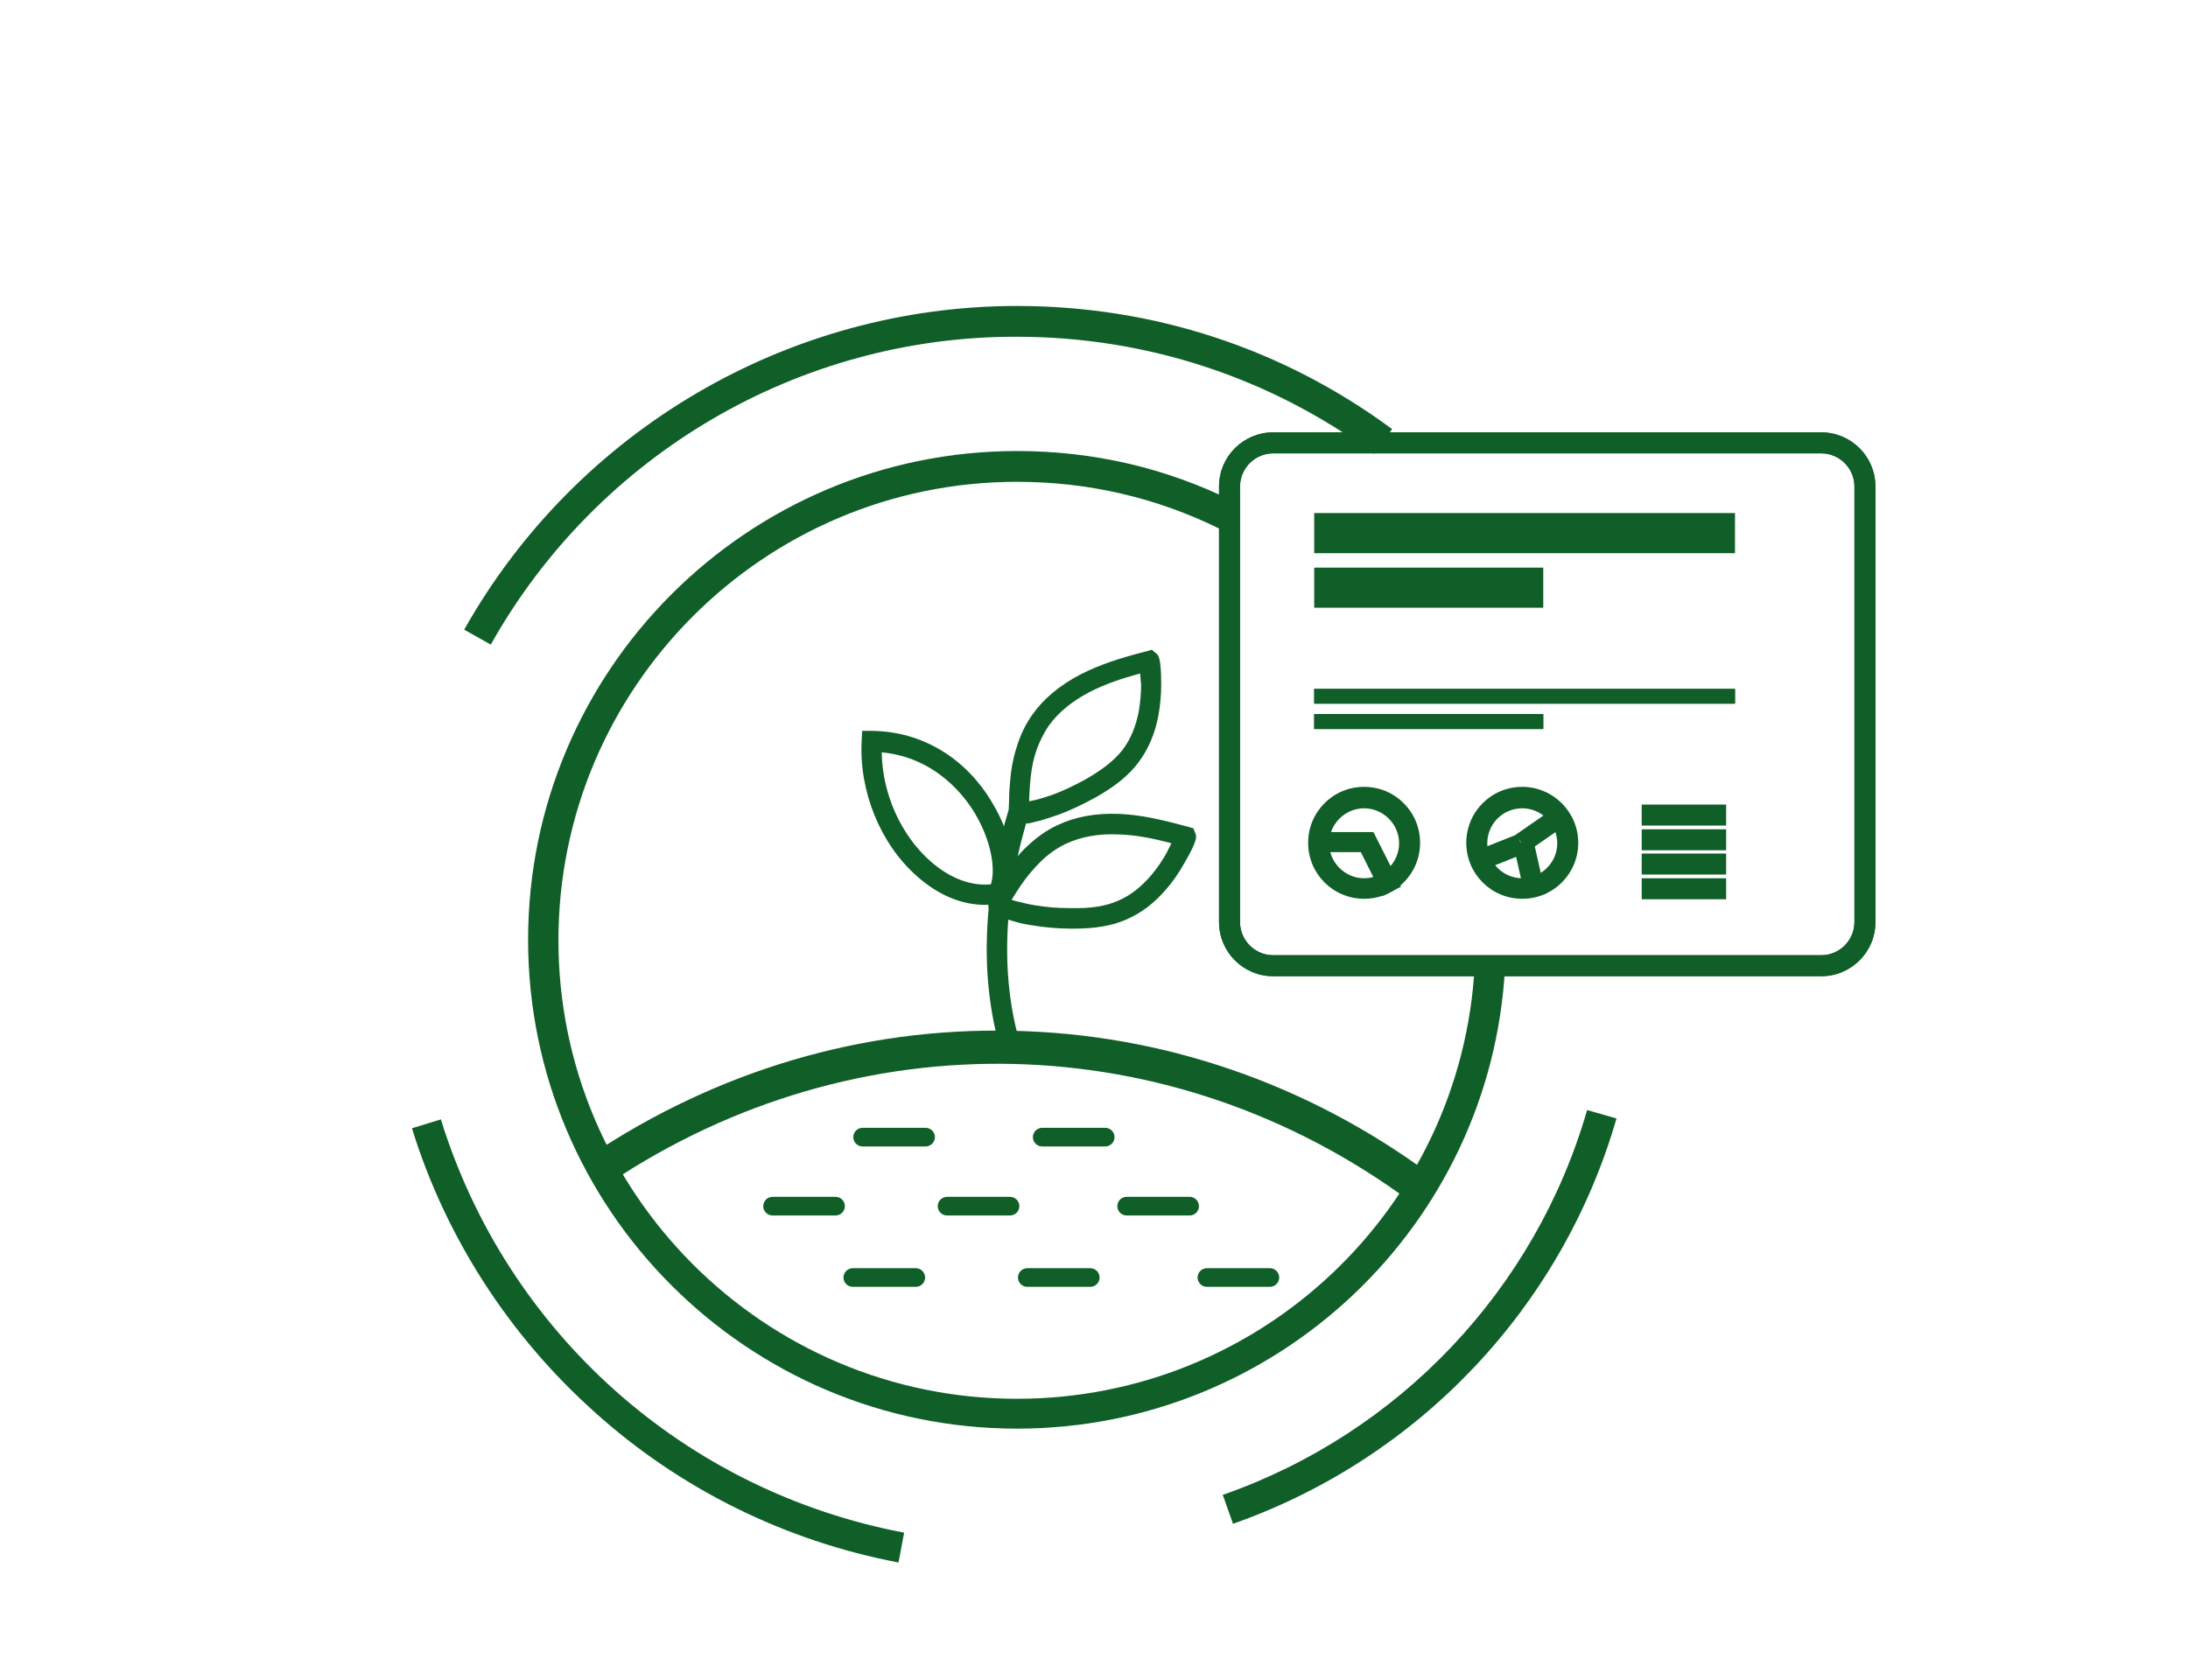 <?xml version="1.0" encoding="utf-8"?>
<!-- Generator: Adobe Illustrator 22.0.0, SVG Export Plug-In . SVG Version: 6.00 Build 0)  -->
<svg version="1.1" id="Layer_1" xmlns="http://www.w3.org/2000/svg" xmlns:xlink="http://www.w3.org/1999/xlink" x="0px" y="0px"
	 viewBox="0 0 469 360.2" style="enable-background:new 0 0 469 360.2;" xml:space="preserve">
<style type="text/css">
	.st0{fill:none;stroke:#FFFFFF;stroke-width:6.539;stroke-miterlimit:10;}
	.st1{fill:#FFFFFF;}
	.st2{fill:#105F28;}
	.st3{stroke:#FFFFFF;stroke-width:4.541;stroke-miterlimit:10;}
	.st4{fill:none;stroke:#FFFFFF;stroke-width:4.359;stroke-miterlimit:10;}
	.st5{fill:none;stroke:#FFFFFF;stroke-width:3.269;stroke-linecap:round;stroke-miterlimit:10;}
	.st6{fill:none;stroke:#FFFFFF;stroke-width:7.2;stroke-miterlimit:10;}
	.st7{fill:none;stroke:#FFFFFF;stroke-width:3.964;stroke-linecap:round;stroke-miterlimit:10;}
	.st8{fill:none;stroke:#105F28;stroke-width:3.893;stroke-miterlimit:10;}
	.st9{fill:none;stroke:#105F28;stroke-width:0.625;stroke-miterlimit:10;}
</style>
<g>
	<g>
		<g>
			<path class="st2" d="M218,306.3c-57.8,0-104.8-47-104.8-104.8c0-57.8,47-104.8,104.8-104.8c16.3,0,31.9,3.6,46.4,10.8l-2.9,5.9
				c-13.6-6.7-28.2-10.1-43.5-10.1c-54.2,0-98.3,44.1-98.3,98.3c0,54.2,44.1,98.3,98.3,98.3c52.2,0,95.3-40.8,98.1-92.8l6.5,0.4
				C319.6,262.8,273.6,306.3,218,306.3z"/>
		</g>
		<g>
			<path class="st2" d="M264.3,326.7l-2.2-6.2c37.8-13.2,67-44,78.1-82.5l6.3,1.8C334.8,280.3,304.1,312.7,264.3,326.7z"/>
		</g>
		<g>
			<path class="st2" d="M105.2,138.2l-5.7-3.2c24.1-42.8,69.5-69.4,118.5-69.4c29.2,0,57,9.1,80.4,26.4l-3.9,5.3
				c-22.3-16.4-48.8-25.1-76.6-25.1C171.3,72.1,128.1,97.4,105.2,138.2z"/>
		</g>
		<g>
			<path class="st2" d="M192.6,335c-24.2-4.6-46.8-15.7-65.2-32.3c-18.3-16.4-31.9-37.5-39.1-60.8l6.2-1.9
				c14.2,45.8,52.3,79.7,99.3,88.6L192.6,335z"/>
		</g>
		<g>
			<g>
				<path class="st2" d="M390.4,97.2c3.9,0,7.1,3.2,7.1,7.1v93.4c0,3.9-3.2,7.1-7.1,7.1H272.9c-3.9,0-7.1-3.2-7.1-7.1v-93.4
					c0-3.9,3.2-7.1,7.1-7.1H390.4 M390.4,92.7H272.9c-6.4,0-11.6,5.2-11.6,11.6v93.4c0,6.4,5.2,11.6,11.6,11.6h117.5
					c6.4,0,11.6-5.2,11.6-11.6v-93.4C402,97.9,396.8,92.7,390.4,92.7L390.4,92.7z"/>
			</g>
			<g>
				<path class="st2" d="M390.4,97.2c3.9,0,7.1,3.2,7.1,7.1v93.4c0,3.9-3.2,7.1-7.1,7.1H272.9c-3.9,0-7.1-3.2-7.1-7.1v-93.4
					c0-3.9,3.2-7.1,7.1-7.1H390.4 M390.4,92.7H272.9c-6.4,0-11.6,5.2-11.6,11.6v93.4c0,6.4,5.2,11.6,11.6,11.6h117.5
					c6.4,0,11.6-5.2,11.6-11.6v-93.4C402,97.9,396.8,92.7,390.4,92.7L390.4,92.7z"/>
			</g>
			<g>
				<g>
					<rect x="284" y="112.3" class="st2" width="85.7" height="4.1"/>
				</g>
				<g>
					<polygon class="st2" points="371.9,110 281.7,110 281.7,118.6 371.9,118.6 371.9,110 					"/>
				</g>
			</g>
			<g>
				<g>
					<rect x="284" y="124" class="st2" width="44.6" height="4.1"/>
				</g>
				<g>
					<polygon class="st2" points="330.8,121.7 281.7,121.7 281.7,130.3 330.8,130.3 330.8,121.7 					"/>
				</g>
			</g>
			<g>
				<g>
					<rect x="281.7" y="147.7" class="st2" width="90.2" height="3.2"/>
				</g>
				<g>
					<polygon class="st2" points="371.9,147.7 281.7,147.7 281.7,150.8 371.9,150.8 371.9,147.7 					"/>
				</g>
			</g>
			<g>
				<g>
					<rect x="281.7" y="153.1" class="st2" width="49.1" height="3.2"/>
				</g>
				<g>
					<polygon class="st2" points="330.8,153.1 281.7,153.1 281.7,156.3 330.8,156.3 330.8,153.1 					"/>
				</g>
			</g>
			<g>
				<path class="st2" d="M292.4,173.3c4.1,0,7.5,3.4,7.5,7.5s-3.4,7.5-7.5,7.5c-4.1,0-7.5-3.4-7.5-7.5S288.3,173.3,292.4,173.3
					 M292.4,168.7c-6.7,0-12,5.4-12,12c0,6.7,5.4,12,12,12c6.7,0,12-5.4,12-12C304.4,174.1,299.1,168.7,292.4,168.7L292.4,168.7z"/>
			</g>
			<g>
				<path class="st2" d="M326.3,173.3c4.1,0,7.5,3.4,7.5,7.5s-3.4,7.5-7.5,7.5s-7.5-3.4-7.5-7.5S322.1,173.3,326.3,173.3
					 M326.3,168.7c-6.7,0-12,5.4-12,12c0,6.7,5.4,12,12,12c6.7,0,12-5.4,12-12C338.3,174.1,332.9,168.7,326.3,168.7L326.3,168.7z"/>
			</g>
			<g>
				<rect x="351.9" y="172.5" class="st2" width="18.1" height="4.5"/>
			</g>
			<g>
				<rect x="351.9" y="177.8" class="st2" width="18.1" height="4.5"/>
			</g>
			<g>
				<rect x="351.9" y="183" class="st2" width="18.1" height="4.5"/>
			</g>
			<g>
				<rect x="351.9" y="188.3" class="st2" width="18.1" height="4.5"/>
			</g>
			<g>
				<polygon class="st2" points="296.4,192.1 291.7,182.7 281.2,182.7 281.2,178.4 294.4,178.4 300.3,190.1 				"/>
			</g>
			<g>
				
					<rect x="325.2" y="175.2" transform="matrix(0.822 -0.569 0.569 0.822 -42.098 219.977)" class="st2" width="11.9" height="4.4"/>
			</g>
			<g>
				
					<rect x="325.8" y="180.3" transform="matrix(0.975 -0.22 0.22 0.975 -32.968 76.816)" class="st2" width="4.4" height="12"/>
			</g>
			<g>
				
					<rect x="316.6" y="180.5" transform="matrix(0.928 -0.371 0.371 0.928 -44.834 132.542)" class="st2" width="10" height="4.4"/>
			</g>
		</g>
	</g>
	<g>
		<path class="st2" d="M211.1,194c-5,0-10-2.1-14.5-6.1c-7.9-6.9-12.5-18.3-11.9-29.1l0.1-2.1l2.1,0c10.7,0.1,20.2,5.8,25.9,15.6
			c4.4,7.4,5.6,15.5,3,20.2l-0.5,0.9l-1,0.2C213.3,193.9,212.2,194,211.1,194z M189,161.3c0.1,8.8,4.1,17.8,10.5,23.4
			c4.1,3.6,8.6,5.3,12.9,4.9c1-3.1,0.2-9-3.3-15C206.9,170.8,200.6,162.4,189,161.3z"/>
	</g>
	<g>
		<path class="st2" d="M218.9,176.6c-0.5,0-0.9-0.1-1.3-0.3l-0.3-0.2l-0.3-0.3c-0.9-1-0.8-2.3-0.7-4.1c0-0.2,0-0.3,0-0.4
			c0-1.2,0.1-2.4,0.2-3.6c0.2-2.6,0.6-4.9,1.3-7.1c0.8-2.8,2-5.3,3.5-7.4c2.4-3.4,5.9-6.3,10.3-8.6c4.3-2.2,8.8-3.6,14.3-5l1-0.3
			l0.8,0.7c0.6,0.4,1.2,0.9,1.2,6.7c0,2.4-0.2,4.6-0.6,6.7c-0.7,3.9-2.2,7.3-4.3,10.1c-2.1,2.8-5.1,5.2-9.4,7.6
			c-2.6,1.4-5.1,2.6-7.5,3.5c-1.4,0.5-2.7,0.9-4,1.3c-0.7,0.2-1.3,0.3-2,0.5c-0.1,0-0.1,0-0.3,0.1
			C220.2,176.5,219.6,176.6,218.9,176.6z M244.4,144.4c-4.1,1.1-7.6,2.3-10.9,4c-3.8,2-6.7,4.4-8.7,7.2c-1.2,1.8-2.2,3.8-2.9,6.1
			c-0.6,1.9-0.9,3.9-1.1,6.2c-0.1,1-0.1,2.1-0.2,3.3c0,0.1,0,0.3,0,0.6c0.5-0.1,0.9-0.2,1.4-0.3c1.2-0.3,2.4-0.7,3.6-1.1
			c2.2-0.8,4.5-1.9,6.9-3.2c3.7-2.1,6.3-4.1,8.1-6.4c1.7-2.2,2.9-5.1,3.5-8.3c0.3-1.8,0.5-3.7,0.5-5.9
			C244.5,146.4,244.5,145.4,244.4,144.4z"/>
	</g>
	<g>
		<path class="st2" d="M230.2,199.1c-0.2,0-0.5,0-0.7,0c-3,0-5.7-0.3-8.2-0.7c-1.4-0.2-2.8-0.5-4.1-0.9c-0.7-0.2-1.3-0.4-1.9-0.6
			c0,0-0.1,0-0.2-0.1c-1.1-0.3-2.3-0.6-2.9-1.6l-0.2-0.3l-0.1-0.4c-0.3-1.3,0.4-2.4,1.4-4c0.1-0.1,0.2-0.3,0.2-0.4
			c0.6-1.1,1.3-2.1,1.9-3c1.5-2.1,3-4,4.6-5.5c2.1-2,4.3-3.6,6.7-4.7c3.8-1.8,8.2-2.6,13.2-2.4c4.8,0.2,9.4,1.3,14.9,2.8l1,0.3
			l0.4,1c0.3,0.7,0.6,1.4-2.3,6.4c-1.2,2.1-2.4,3.9-3.8,5.5c-2.6,3.1-5.5,5.3-8.8,6.7C238.3,198.5,234.7,199.1,230.2,199.1z
			 M216.8,192.9c0.5,0.2,0.9,0.3,1.4,0.4c1.2,0.3,2.4,0.6,3.7,0.8c2.3,0.4,4.8,0.6,7.6,0.6c4.3,0.1,7.5-0.4,10.2-1.6
			c2.6-1.1,5-3,7.1-5.5c1.2-1.4,2.3-3,3.3-4.8c0.1-0.2,0.5-1.1,1-2c-4.1-1.1-7.7-1.8-11.4-1.9c-4.2-0.2-8,0.5-11.2,2
			c-1.9,0.9-3.8,2.2-5.5,3.9c-1.4,1.4-2.8,3-4.1,4.9c-0.6,0.9-1.2,1.8-1.8,2.8C217.1,192.6,217,192.7,216.8,192.9z"/>
	</g>
	<g>
		<path class="st2" d="M214.5,225.2c-4.6-15.7-3.9-34,2.1-52.8l4.2,1.3c-5.7,18-6.5,35.3-2.1,50.2L214.5,225.2z"/>
	</g>
	<g>
		<path class="st2" d="M302.3,257.6c-51.2-37.9-118.6-39.4-171.6-4l-4-6c27-18,58.1-27.3,90.1-26.6c32.3,0.6,63.4,11.3,89.8,30.8
			L302.3,257.6z"/>
	</g>
	<g>
		<path class="st2" d="M179.1,260.6h-13.5c-1.1,0-2-0.9-2-2s0.9-2,2-2h13.5c1.1,0,2,0.9,2,2S180.2,260.6,179.1,260.6z"/>
	</g>
	<g>
		<path class="st2" d="M216.5,260.6H203c-1.1,0-2-0.9-2-2s0.9-2,2-2h13.5c1.1,0,2,0.9,2,2S217.6,260.6,216.5,260.6z"/>
	</g>
	<g>
		<path class="st2" d="M198.4,245.8h-13.5c-1.1,0-2-0.9-2-2s0.9-2,2-2h13.5c1.1,0,2,0.9,2,2S199.5,245.8,198.4,245.8z"/>
	</g>
	<g>
		<path class="st2" d="M236.9,245.8h-13.5c-1.1,0-2-0.9-2-2s0.9-2,2-2h13.5c1.1,0,2,0.9,2,2S238,245.8,236.9,245.8z"/>
	</g>
	<g>
		<path class="st2" d="M255,260.6h-13.5c-1.1,0-2-0.9-2-2s0.9-2,2-2H255c1.1,0,2,0.9,2,2S256.1,260.6,255,260.6z"/>
	</g>
	<g>
		<path class="st2" d="M196.3,275.9h-13.5c-1.1,0-2-0.9-2-2s0.9-2,2-2h13.5c1.1,0,2,0.9,2,2S197.4,275.9,196.3,275.9z"/>
	</g>
	<g>
		<path class="st2" d="M233.7,275.9h-13.5c-1.1,0-2-0.9-2-2s0.9-2,2-2h13.5c1.1,0,2,0.9,2,2S234.8,275.9,233.7,275.9z"/>
	</g>
	<g>
		<path class="st2" d="M272.2,275.9h-13.5c-1.1,0-2-0.9-2-2s0.9-2,2-2h13.5c1.1,0,2,0.9,2,2S273.3,275.9,272.2,275.9z"/>
	</g>
</g>
</svg>

